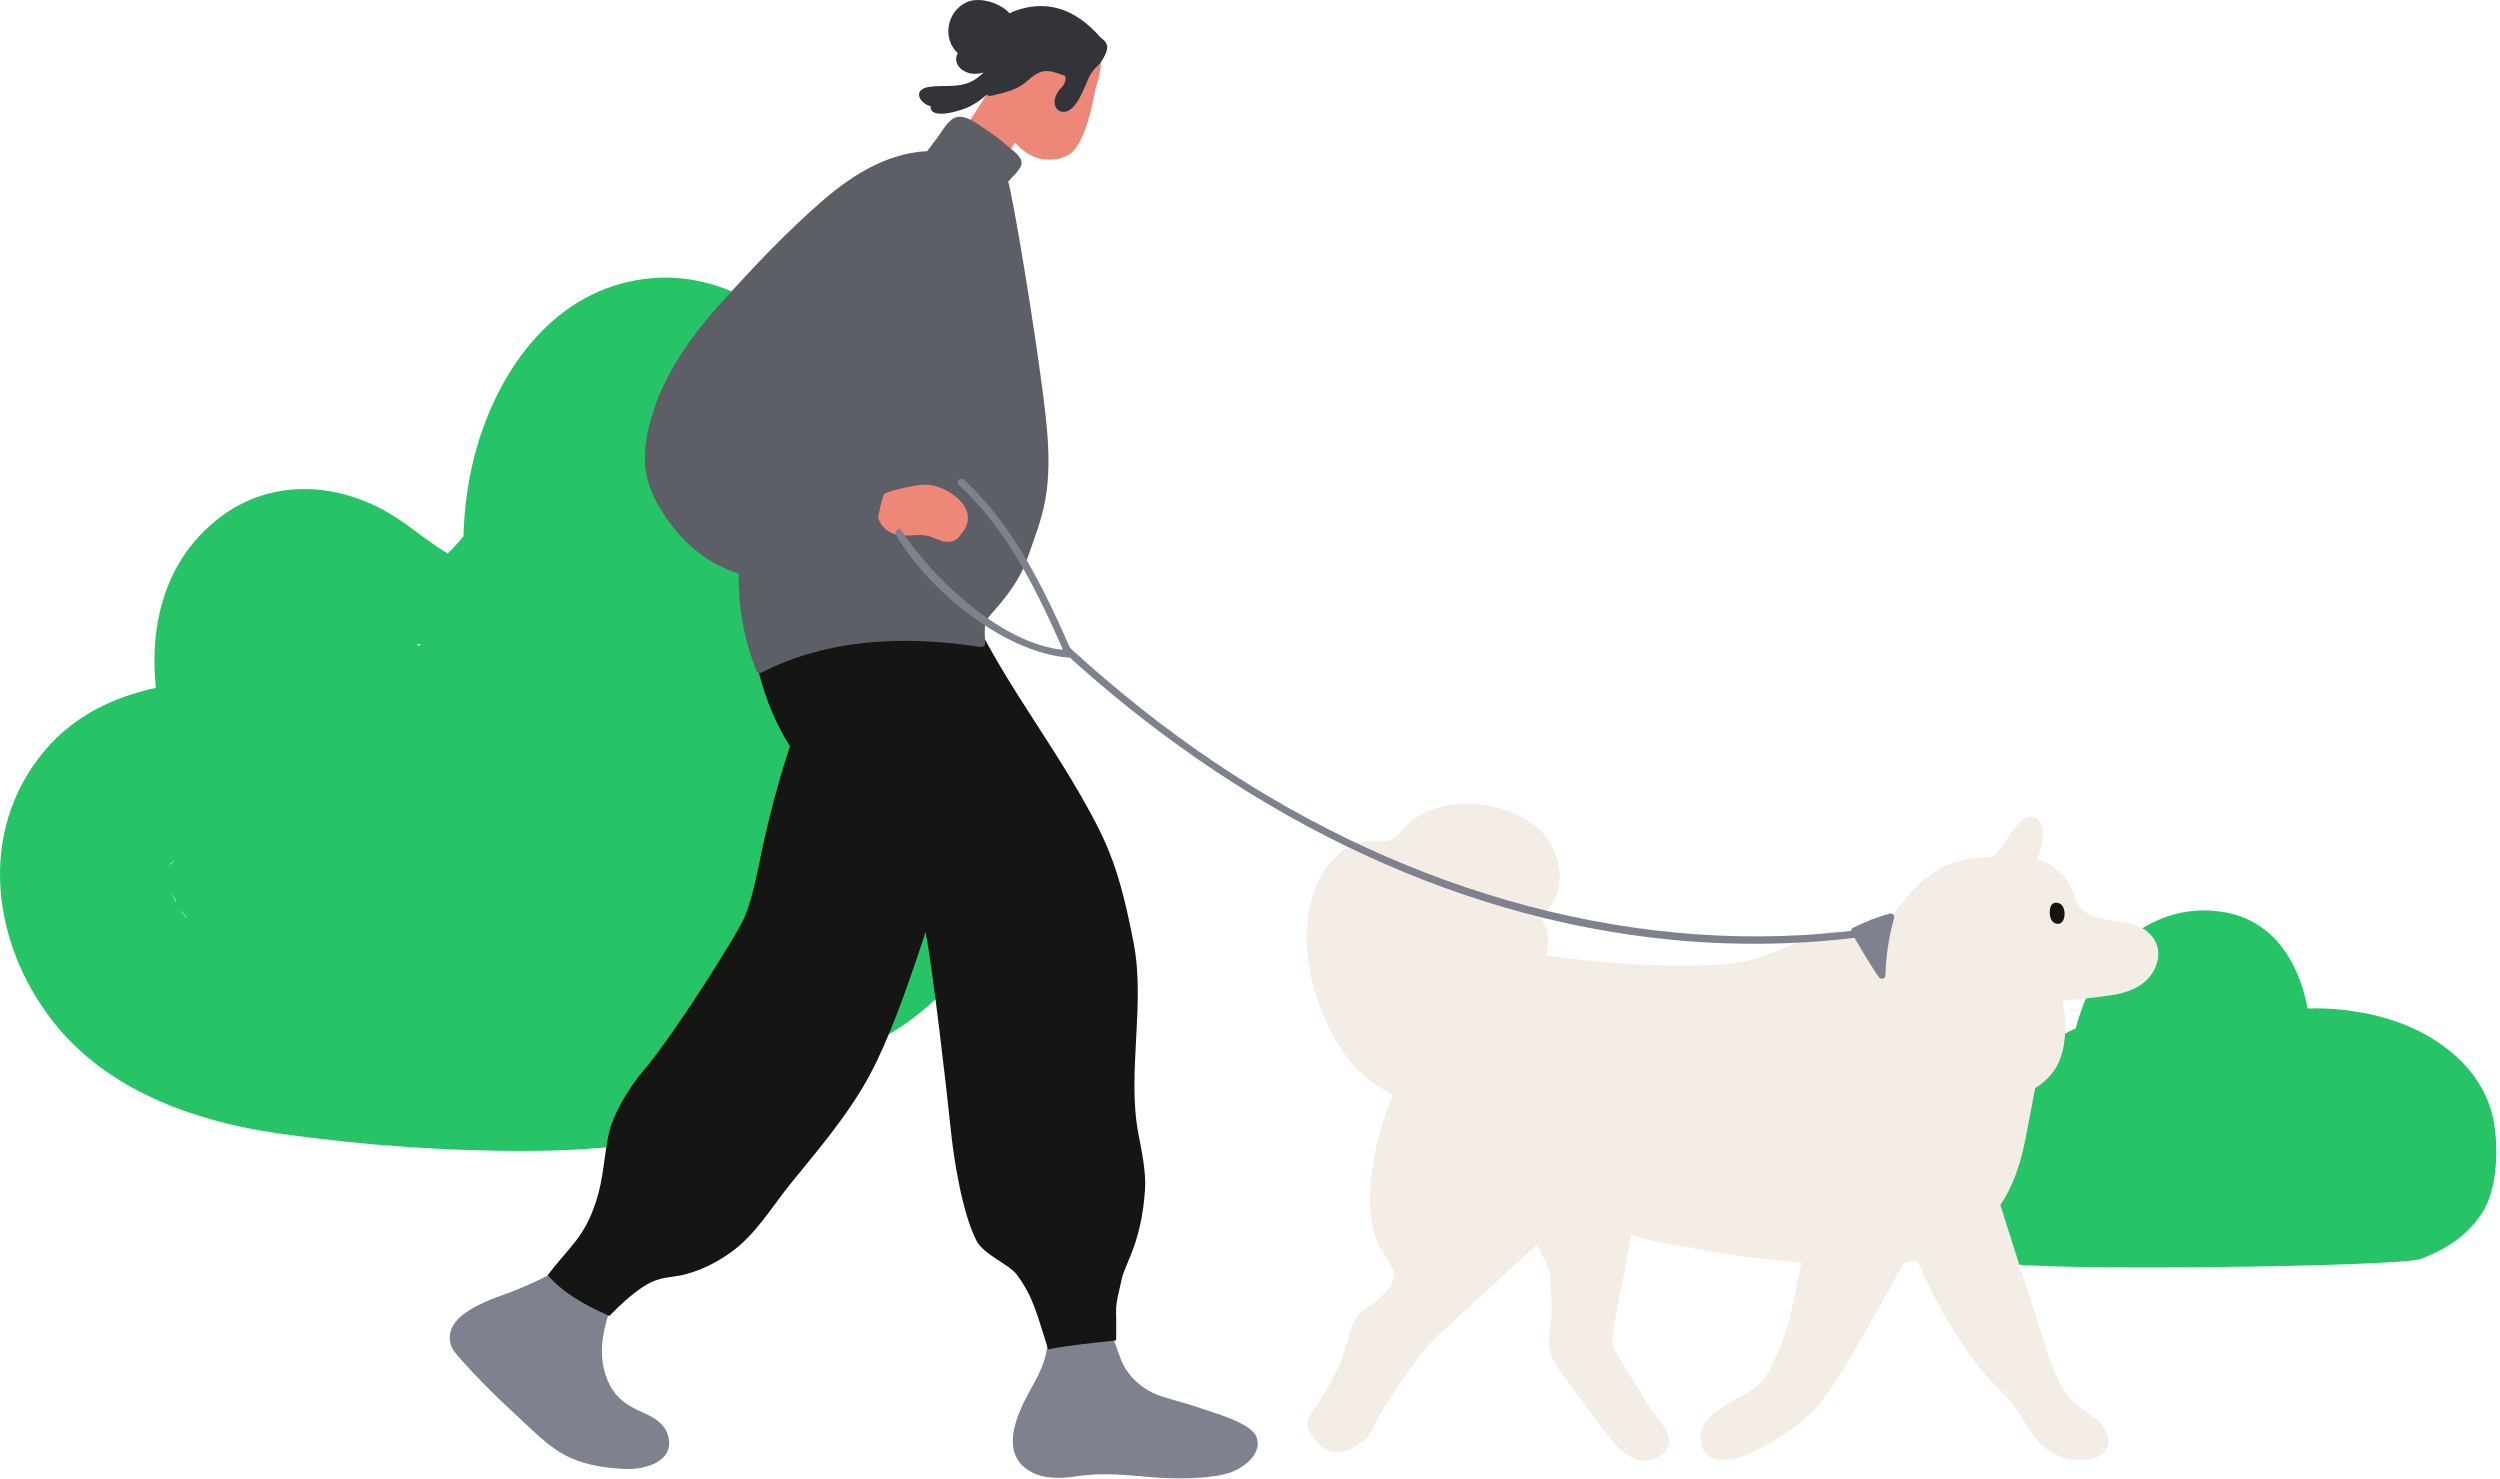 <svg width="338" height="200" viewBox="0 0 338 200" fill="none" xmlns="http://www.w3.org/2000/svg">
<path d="M122.069 81.491C119.911 80.107 117.571 79.031 115.133 78.257C117.05 69.928 116.419 60.976 112.877 52.986C108.762 43.706 98.661 36.842 88.433 37.585C76.067 38.483 68.127 48.561 64.663 59.813C63.375 63.997 62.791 68.251 62.651 72.526C62.435 72.776 62.224 73.03 62.007 73.278C61.531 73.815 61.039 74.334 60.527 74.836C60.111 74.586 59.699 74.328 59.297 74.058C57.282 72.708 55.41 71.15 53.364 69.848C45.975 65.153 36.686 64.523 29.549 70.087C22.319 75.723 20.182 84.358 21.065 93.002C15.406 94.23 10.145 96.707 6.207 101.289C-3.398 112.465 -1.1 128.325 7.933 139.046C15.219 147.694 26.724 151.67 37.53 153.219C48.887 154.847 60.55 155.673 72.022 155.597C84.689 155.512 97.248 153.621 108.833 148.301C112.731 146.51 116.257 143.904 118.881 140.565C119.262 140.361 119.644 140.15 120.021 139.931C129.646 134.302 135.943 124.721 136.899 113.53C137.952 101.193 132.539 88.201 122.073 81.491H122.069ZM24.85 123.687C24.732 123.558 24.617 123.419 24.503 123.28C24.469 123.232 24.437 123.184 24.404 123.137C24.396 123.126 24.389 123.113 24.383 123.1C25.201 123.917 25.333 124.136 25.191 124.036C25.076 123.919 24.96 123.806 24.85 123.687ZM23.151 120.755C23.146 120.744 23.144 120.733 23.14 120.722C23.663 121.437 23.816 121.856 23.788 121.965C23.588 121.546 23.39 121.126 23.151 120.755ZM22.868 116.962C22.948 116.877 23.021 116.784 23.103 116.701C23.196 116.608 23.297 116.516 23.398 116.427C23.413 116.418 23.424 116.41 23.439 116.399C23.476 116.375 23.517 116.355 23.553 116.334C23.232 116.673 23 116.89 22.849 117.014C22.853 116.997 22.862 116.979 22.866 116.962H22.868ZM56.961 87.057C56.832 87.144 56.709 87.229 56.612 87.299C56.595 87.305 56.582 87.312 56.565 87.316C56.492 87.275 56.421 87.233 56.35 87.194C56.511 87.129 56.714 87.079 56.961 87.057Z" fill="#27C467"/>
<path d="M337.101 151.34C335.567 143.852 328.521 139.125 321.595 137.399C318.489 136.626 315.214 136.234 311.996 136.349C310.839 130.214 307.5 124.602 300.96 123.37C296.08 122.45 291.464 123.798 287.648 126.941C284.413 129.605 282.347 133.554 281.08 137.506C280.916 138.021 280.768 138.54 280.63 139.062C279.408 139.54 278.267 140.233 277.297 141.111C275.445 140.455 273.51 140.086 271.507 140.205C266.362 140.514 261.767 143.572 259.604 148.343C257.457 153.081 257.312 158.199 259.462 162.97C261.464 167.406 266.707 169.349 270.998 170.72C274.682 171.896 324.212 171.279 327.162 170.227C330.63 168.988 333.657 167.028 335.664 163.85C337.677 160.666 337.838 154.959 337.099 151.344L337.101 151.34Z" fill="#27C467"/>
<path d="M169.909 194.348C169.297 192.477 164.594 191.166 162.399 190.412C160.652 189.812 158.86 189.358 157.095 188.804C155.409 188.273 153.379 187.1 151.966 184.724C151.468 183.889 149.646 178.417 149.51 177.804C148.547 177.825 148.16 177.849 147.197 177.884C145.381 177.949 143.556 178.03 141.744 178.193C141.742 179.351 141.703 180.505 141.615 181.651C141.337 185.235 139.342 187.352 137.989 190.551C137.126 192.592 135.327 197.443 140.157 199.34C141.789 199.982 143.886 199.847 145.607 199.59C149.443 199.019 152.455 199.484 156.322 199.762C160.867 200.09 164.816 199.669 166.367 199.077C168.313 198.338 170.626 196.55 169.907 194.348H169.909Z" fill="#7E828E"/>
<path d="M90.275 193.929C89.782 192.451 88.425 191.654 87.098 191.058C85.139 190.182 83.534 189.313 82.483 187.333C80.348 183.307 81.665 178.706 83.412 174.814C83.416 174.805 83.422 174.792 83.427 174.783C82.867 174.064 82.289 173.357 81.677 172.681C80.667 171.569 79.532 170.441 78.192 169.726C75.723 171.79 72.658 173.229 69.698 174.44C67.039 175.527 60.198 177.302 60.85 181.421C61.003 182.395 61.751 183.153 62.371 183.857C63.274 184.885 64.215 185.879 65.172 186.855C67.225 188.948 69.368 190.947 71.514 192.942C73.259 194.564 75.045 196.2 77.253 197.154C79.472 198.113 81.891 198.465 84.276 198.593C87.826 198.787 91.378 197.241 90.275 193.931V193.929Z" fill="#7E828E"/>
<path d="M125.129 126.028C124.961 126.552 124.791 127.076 124.616 127.6C122.32 134.492 120.086 140.669 117.632 145.266C114.575 150.995 109.747 156.461 106.826 160.106C104.317 163.24 102.134 166.933 98.858 169.284C97.001 170.617 94.961 171.673 92.753 172.262C90.902 172.76 89.941 172.534 88.164 173.297C86.32 174.09 83.862 176.398 82.384 177.913C79.258 176.539 76.232 174.905 74.043 172.403C77.169 168.335 79.004 167.322 80.618 162.342C81.538 159.495 81.669 156.522 82.231 153.603C82.819 150.573 85.183 146.837 87.184 144.501C90.945 140.108 99.827 126.163 100.764 123.751C101.828 121.006 102.356 118.095 102.955 115.224C103.869 110.866 104.997 106.57 106.335 102.334C106.458 101.947 106.583 101.558 106.708 101.171C107.231 99.571 107.778 97.982 108.358 96.404C112.18 95.689 116.092 95.087 119.978 95.494C124.414 95.957 126.572 96.47 129.396 99.923C131.066 101.964 128.918 114.146 125.124 126.028H125.129Z" fill="#151513"/>
<path d="M151.646 172.972C150.573 177.639 150.997 175.757 150.902 181.216C148.41 181.503 144.168 181.91 141.714 182.433C140.256 177.941 139.767 175.383 137.456 172.316C136.383 170.892 133.018 169.662 132.016 167.73C130.103 164.033 128.927 156.661 128.518 152.496C128.102 148.247 125.978 129.886 125.129 126.028C124.278 122.157 108.804 104.113 106.63 100.61C102.27 93.581 100.999 85.15 101.141 76.969C109.636 73.889 118.358 71.514 127.236 69.866C129.304 83.965 139.274 95.569 146.204 107.699C149.886 114.142 151.4 117.745 153.287 127.602C154.858 135.798 152.352 145.144 153.91 153.287C154.356 155.622 154.972 158.473 154.808 160.851C154.313 168.052 152.175 170.651 151.641 172.972H151.646Z" fill="#151513"/>
<path d="M128.427 20.448C128.154 21.009 128.222 21.42 128.625 21.683C128.968 22.113 129.541 22.476 129.965 22.822C131.129 23.763 132.346 24.632 133.608 25.425C134.554 23.75 135.521 22.091 136.514 20.442C138.147 17.727 139.827 15.039 141.519 12.359C141.497 12.322 141.488 12.276 141.503 12.228C141.699 11.52 142.208 11.148 142.563 10.54C142.865 10.022 142.699 9.514 142.421 9.027C142.229 8.692 141.98 8.37 141.79 8.062C140.982 6.734 140.174 5.404 139.369 4.08C138.77 4.652 138.235 5.308 137.74 6.004C136.816 7.303 136.025 8.742 135.185 10.033C134.552 11.007 133.923 11.981 133.289 12.954C132.572 14.063 131.85 15.171 131.131 16.28C130.454 17.323 129.778 18.366 129.104 19.407C128.938 19.662 128.733 19.916 128.597 20.188C128.539 20.277 128.483 20.361 128.429 20.448H128.427Z" fill="#ED8778"/>
<path d="M133.959 8.649C134.004 8.894 134.067 9.138 134.14 9.381C134.418 10.303 134.898 11.148 135.491 11.933C135.732 12.259 135.995 12.576 136.27 12.883C136.253 13.256 136.245 13.63 136.24 14C136.23 15.61 135.947 17.366 136.843 18.757C137.589 19.911 139.067 21.055 140.424 21.411C141.871 21.798 144.133 21.57 145.183 20.359C147.24 17.983 147.94 12.37 148.3 11.352C148.679 10.285 148.935 8.822 148.838 7.544C148.838 7.477 148.838 7.408 148.834 7.34C148.819 6.925 148.761 6.514 148.642 6.103C148.336 5.038 147.61 4.145 146.766 3.426C143.612 0.746 137.783 0.061 135.073 3.654C133.987 5.093 133.631 6.908 133.961 8.651L133.959 8.649Z" fill="#ED8778"/>
<path d="M148.968 5.269C145.109 0.709 141.079 0.127 137.371 1.42C132.97 2.955 133.328 8.66 133.315 12.489C133.315 12.822 133.625 13.031 133.931 12.963C135.489 12.616 137.339 12.222 138.595 11.179C139.745 10.223 140.611 9.305 142.285 9.697C143.123 9.892 143.884 10.316 144.754 10.383C147.626 10.601 150.734 7.358 148.97 5.272L148.968 5.269Z" fill="#333439"/>
<path d="M130.717 0.29C127.973 1.542 127.372 5.219 129.487 7.197C128.641 8.781 130.448 10.175 132.133 9.966C132.408 9.931 132.686 9.875 132.962 9.803C132.516 10.27 131.997 10.675 131.4 10.985C129.552 11.948 127.54 11.444 125.571 11.757C123.358 12.109 124.278 13.963 125.825 14.367C125.678 16.304 129.95 14.934 130.773 14.554C133.356 13.359 135.332 11.17 136.127 8.408C136.176 8.232 136.133 8.086 136.043 7.982C136.693 7.254 137.12 6.358 137.143 5.326C137.146 5.213 137.115 5.119 137.066 5.047C137.109 5.002 137.148 4.945 137.174 4.878C138.503 1.568 133.255 -0.864 130.717 0.292V0.29Z" fill="#333439"/>
<path d="M148.61 5.015C146.396 3.9 143.955 6.38 143.162 8.232C143.158 8.232 143.153 8.23 143.151 8.227C142.561 8.01 142.307 8.96 142.893 9.175C143.847 9.527 144.467 10.473 143.733 11.583C143.595 11.792 143.356 11.959 143.205 12.168C142.929 12.546 142.675 12.998 142.606 13.47C142.511 14.111 142.712 14.883 143.414 15.069C145.618 15.656 146.714 11.144 147.518 9.931C148.384 8.625 151.243 6.339 148.61 5.013V5.015Z" fill="#333439"/>
<path d="M141.35 56.052C140.066 44.8 136.699 25.287 136.302 24.571C136.458 24.363 137.341 23.474 137.498 23.261C137.903 22.707 138.274 22.331 138.041 21.633C137.808 20.924 136.695 20.153 136.16 19.683C135.24 18.877 134.26 18.138 133.235 17.473C132.033 16.697 130.1 15.045 128.679 16.154C127.851 16.795 127.22 17.964 126.598 18.79C126.182 19.338 125.77 19.883 125.355 20.431C123.877 20.503 122.442 20.781 121.059 21.218C120.001 21.548 118.967 21.979 117.966 22.478C115.589 23.661 113.381 25.26 111.354 27.01C106.496 31.203 101.983 35.975 97.681 40.74C93.719 45.13 90.087 50.025 88.28 55.747C87.429 58.44 86.839 61.474 87.421 64.285C87.963 66.919 89.493 69.388 91.145 71.466C93.026 73.828 95.378 75.721 98.153 76.91C98.717 77.154 99.297 77.364 99.876 77.571C99.874 77.814 99.87 78.06 99.87 78.301C99.87 78.636 99.876 78.968 99.889 79.303C100.012 83.163 100.798 86.995 102.237 90.635C102.358 90.94 102.647 91.085 102.953 90.931C112.069 86.28 122.47 85.913 132.571 87.471C132.866 87.517 133.205 87.347 133.187 86.995C133.026 83.43 133.125 84.167 135.35 81.466C136.919 79.56 138.179 77.623 138.985 75.267C140.833 69.873 142.563 66.643 141.352 56.052H141.35Z" fill="#5D5F67"/>
<path d="M276.981 138.995C276.854 139.053 276.725 139.099 276.598 139.149C276.113 141.805 275.637 144.463 275.146 147.117C275.146 147.134 275.144 147.149 275.139 147.167C275.077 147.488 275.019 147.812 274.96 148.134C274.603 150.051 274.239 151.968 273.864 153.881C273.205 157.206 272.233 160.34 270.374 163.005C269.665 164.02 268.829 164.967 267.832 165.832C265.264 168.056 262.339 169.514 259.237 170.347C258.636 170.51 258.026 170.649 257.412 170.762C254.275 171.355 251.005 171.355 247.791 170.892C246.417 170.697 245.053 170.414 243.715 170.06C243.536 170.014 243.358 169.964 243.179 169.916C238.853 168.703 234.743 166.823 230.71 164.852C229.659 164.337 226.888 163.639 226.927 162.09C226.944 161.496 227.444 161.016 227.791 160.592C228.495 159.738 229.226 158.906 229.969 158.086C235.712 151.77 242.571 146.371 250.118 142.413C253.037 140.883 256.134 139.579 259.362 138.908C259.956 138.784 260.553 138.682 261.158 138.606H261.162C261.606 138.547 262.054 138.501 262.502 138.471C266.85 138.175 271.52 139.91 275.734 138.445C275.837 137.875 275.945 137.304 276.048 136.734C276.165 136.113 277.104 136.378 276.99 136.997C276.921 137.367 276.854 137.738 276.785 138.108C277.201 138.184 277.446 138.786 276.979 138.995H276.981Z" fill="#F4EDE6"/>
<path d="M283.473 191.927C281.833 190.654 280.254 189.813 279.087 187.998C277.941 186.22 277.249 184.194 276.601 182.19C273.246 171.838 269.996 161.453 266.698 151.084C266.773 151.082 266.848 151.08 266.922 151.077C267.549 151.066 267.551 150.084 266.922 150.095C266.719 150.099 266.514 150.106 266.31 150.117C266.107 149.949 265.788 149.988 265.616 150.164C263.169 150.375 260.61 151.108 258.929 152.951C256.433 155.689 255.98 159.591 256.751 162.781C258.613 170.478 262.559 178.254 267.424 184.627C268.563 186.12 269.871 187.426 271.174 188.771C272.831 190.482 273.727 192.521 275.144 194.388C276.95 196.765 280.205 198.017 283.106 197.135C285.875 196.294 285.433 193.449 283.475 191.927H283.473Z" fill="#F4EDE6"/>
<path d="M261.023 164.235C259.84 166.426 258.623 168.601 257.401 170.773C257.201 171.129 256.999 171.488 256.798 171.844C256.005 173.25 255.213 174.654 254.429 176.063C252.348 179.795 248.933 186.004 246.322 189.393C244.058 192.325 240.753 194.335 237.539 196.052C235.512 197.13 231.406 198.654 230.144 195.685C228.881 192.709 232.229 190.545 234.362 189.351C236.014 188.423 237.865 187.549 238.894 185.863C239.9 184.215 241.656 179.871 242.042 178.015C242.46 175.991 242.869 173.963 243.304 171.938C243.373 171.614 243.44 171.29 243.511 170.964C244.67 165.663 246.031 160.418 248.196 155.432C248.035 155.463 247.871 155.491 247.709 155.528C247.119 155.659 246.869 154.746 247.46 154.613C247.858 154.524 248.261 154.457 248.664 154.4C248.72 154.283 248.772 154.157 248.825 154.039C249.049 153.563 249.676 153.852 249.685 154.291C252.615 154.076 255.555 154.687 258.166 156.137C259.541 156.897 261.365 158.047 261.975 159.579C262.608 161.181 261.775 162.842 261.021 164.231L261.023 164.235Z" fill="#F4EDE6"/>
<path d="M273.246 111.071C272.143 112.045 271.372 113.405 270.515 114.587C269.267 116.307 267.824 117.672 265.971 118.713C265.424 119.021 265.915 119.869 266.462 119.56C266.693 119.432 266.917 119.295 267.139 119.156C267.552 120.953 271.305 120.158 272.481 119.978C273.634 119.799 274.216 119.695 274.651 118.595C275.288 116.983 275.963 114.955 276.161 113.227C276.396 111.177 275.14 109.397 273.244 111.073L273.246 111.071Z" fill="#F4EDE6"/>
<path d="M291.385 127.263C289.265 123.227 283.093 125.798 280.887 122.142C280.335 121.225 280.182 120.121 279.605 119.204C279.159 118.502 278.58 117.9 277.916 117.402C277.88 117.376 277.845 117.35 277.806 117.324C277.27 116.848 276.611 116.531 275.904 116.318C275.038 115.994 274.12 115.802 273.203 115.731C272.332 115.661 271.486 115.713 270.667 115.859C266.104 115.829 262.494 116.287 258.896 120.097C258.308 120.723 256.85 122.358 256.665 122.653C255.947 123.792 255.428 124.557 254.215 125.185C253.351 125.633 252.416 126.22 251.434 126.337C250.312 126.472 249.185 125.955 248.065 125.911C247.757 125.898 247.453 125.905 247.151 125.926C246.962 125.981 246.783 126.031 246.621 126.072C243.272 126.92 240.338 128.828 237.003 129.693C233.545 130.591 229.905 130.578 226.356 130.541C218.84 130.458 211.434 129.643 204.017 128.454C201.318 128.022 198.379 127.68 195.874 129.041C193.862 130.132 192.543 132.201 191.981 134.396C190.488 140.241 199.144 147.15 202.164 151.84C205.45 156.941 209.56 161.482 214.958 164.325C220.54 167.267 221.839 167.528 227.985 168.615C234.993 169.86 242.076 170.908 249.207 170.902C252.572 170.897 255.747 170.558 258.362 168.232C260.717 166.139 262.632 163.336 264.185 160.604C266.152 157.148 267.559 153.403 268.379 149.528C269.767 149.339 271.169 148.83 272.335 148.424C274.991 147.5 277.451 145.987 278.5 143.231C279.435 140.788 279.366 137.956 278.896 135.303C281.055 135.109 283.211 134.883 285.344 134.568C287.391 134.27 289.493 133.599 290.784 131.866C291.762 130.554 292.173 128.771 291.385 127.263Z" fill="#F4EDE6"/>
<path d="M223.483 148.958C223.165 146.07 220.758 143.99 218.615 142.334C215.997 140.312 213.13 138.639 210.088 137.356C207.21 136.141 203.641 135.37 202.053 132.368C201.95 132.175 201.781 132.11 201.618 132.129C201.504 131.894 201.245 131.751 200.978 131.949C192.484 138.26 186.741 148.002 185.465 158.591C185.131 161.36 185.026 164.285 185.875 166.978C186.256 168.182 186.872 169.206 187.542 170.262C187.882 170.799 188.253 171.345 188.436 171.96C188.918 173.596 186.152 176.055 185.095 176.607C182.753 177.828 182.548 180.347 181.781 182.647C180.786 185.631 179.252 188.241 177.467 190.797C176.213 192.59 176.598 193.207 178.259 195.194C179.556 196.744 181.887 196.518 183.425 195.498C185.541 194.094 185.228 193.488 186.499 191.36C188.029 188.802 191.131 184.155 193.096 181.901C195.237 179.439 216.286 160.988 220.418 156.074C222.092 154.083 223.789 151.71 223.483 148.956V148.958Z" fill="#F4EDE6"/>
<path d="M224.108 196.991C220.519 198.993 217.621 194.452 215.857 192.064C214.233 189.866 212.593 187.68 210.986 185.472C209.743 183.759 209.138 182.255 209.502 180.118C209.963 177.426 209.707 175.385 209.625 172.607C209.607 171.994 209.108 170.825 208.343 169.371C208.194 169.088 208.037 168.801 207.869 168.499C205.06 163.435 199.859 155.952 199.803 155.861C199.478 155.317 203.823 145.256 205.129 143.944C206.314 142.748 207.86 141.92 209.48 141.503C213.069 140.586 216.863 141.685 219.153 144.678C221.482 147.719 221.975 151.774 222.046 155.498C222.147 160.736 218.748 175.585 217.964 180.738C217.729 182.288 219.745 184.717 222.623 189.638C224 191.99 227.826 194.92 224.108 196.989V196.991Z" fill="#F4EDE6"/>
<path d="M208.136 123.852C209.43 125.474 209.639 127.695 208.853 129.647C207.744 132.398 204.738 132.759 203.228 135.07C201.137 138.264 202.593 144.861 199.101 147.141C199.084 147.271 199.019 147.399 198.881 147.491C195.404 149.756 191.595 149.556 188.248 147.975C187.953 147.841 187.66 147.691 187.371 147.528C184.844 146.128 182.636 143.957 181.121 141.522C177.748 136.115 175.708 128.808 177.112 122.459C177.754 119.54 179.282 116.595 181.781 114.878C183.19 113.909 184.586 113.659 186.255 113.748C187.573 113.813 188.315 113.657 189.217 112.637C189.676 112.122 190.1 111.605 190.63 111.159C195.105 107.402 202.985 108.145 207.44 111.555C211.203 114.43 212.502 120.977 208.138 123.85L208.136 123.852Z" fill="#F4EDE6"/>
<path d="M255.488 123.52C253.761 123.992 252.119 124.633 250.523 125.448C250.234 125.596 250.228 125.891 250.361 126.104C250.355 126.191 252.699 130.258 254.006 132.092C254.28 132.477 254.9 132.36 254.913 131.845C254.982 129.215 255.374 126.652 256.085 124.122C256.186 123.759 255.842 123.42 255.486 123.518L255.488 123.52Z" fill="#7E828E"/>
<path d="M278.134 122.053C277.473 121.966 277.158 122.451 277.128 123.235C277.104 123.911 277.281 124.759 278.08 124.894C278.836 125.022 279.116 124.244 279.129 123.627C279.144 122.948 278.903 122.153 278.132 122.053H278.134Z" fill="#151513"/>
<path d="M129.972 72.153C130.396 71.736 130.698 71.112 130.799 70.614C131.148 68.9 129.907 67.554 128.582 66.691C127.182 65.778 125.726 65.337 124.073 65.607C120.299 66.226 119.457 66.78 119.485 66.828C119.17 67.841 118.918 68.869 118.726 69.915C118.716 69.91 118.81 70.495 119.248 71.04C119.427 71.262 119.633 71.464 119.857 71.638C120.301 71.981 120.82 72.214 121.37 72.323C122.751 72.597 124.168 72.103 125.538 72.479C126.587 72.766 127.615 73.535 128.746 73.183C129.291 73.014 129.711 72.631 129.969 72.153H129.972Z" fill="#ED8778"/>
<path d="M144.92 88.173C141.219 79.734 137.169 71.197 130.321 64.861C129.86 64.435 129.168 65.128 129.632 65.556C136.2 71.631 140.149 79.758 143.72 87.854C135.478 87.065 126.18 78.299 121.872 71.707C121.529 71.183 120.862 71.859 121.183 72.403C125.51 79.74 135.691 88.234 144.5 88.912C144.907 88.943 145.056 88.48 144.92 88.173Z" fill="#7E828E"/>
<path d="M252.636 125.559C221.591 129.858 190.29 120.549 164.452 103.222C157.392 98.489 150.734 93.168 144.465 87.415C143.999 86.989 143.362 87.73 143.825 88.156C166.576 109.041 195.036 124.055 225.943 127.052C234.853 127.915 243.834 127.767 252.703 126.539C253.321 126.454 253.259 125.472 252.636 125.559Z" fill="#7E828E"/>
</svg>
